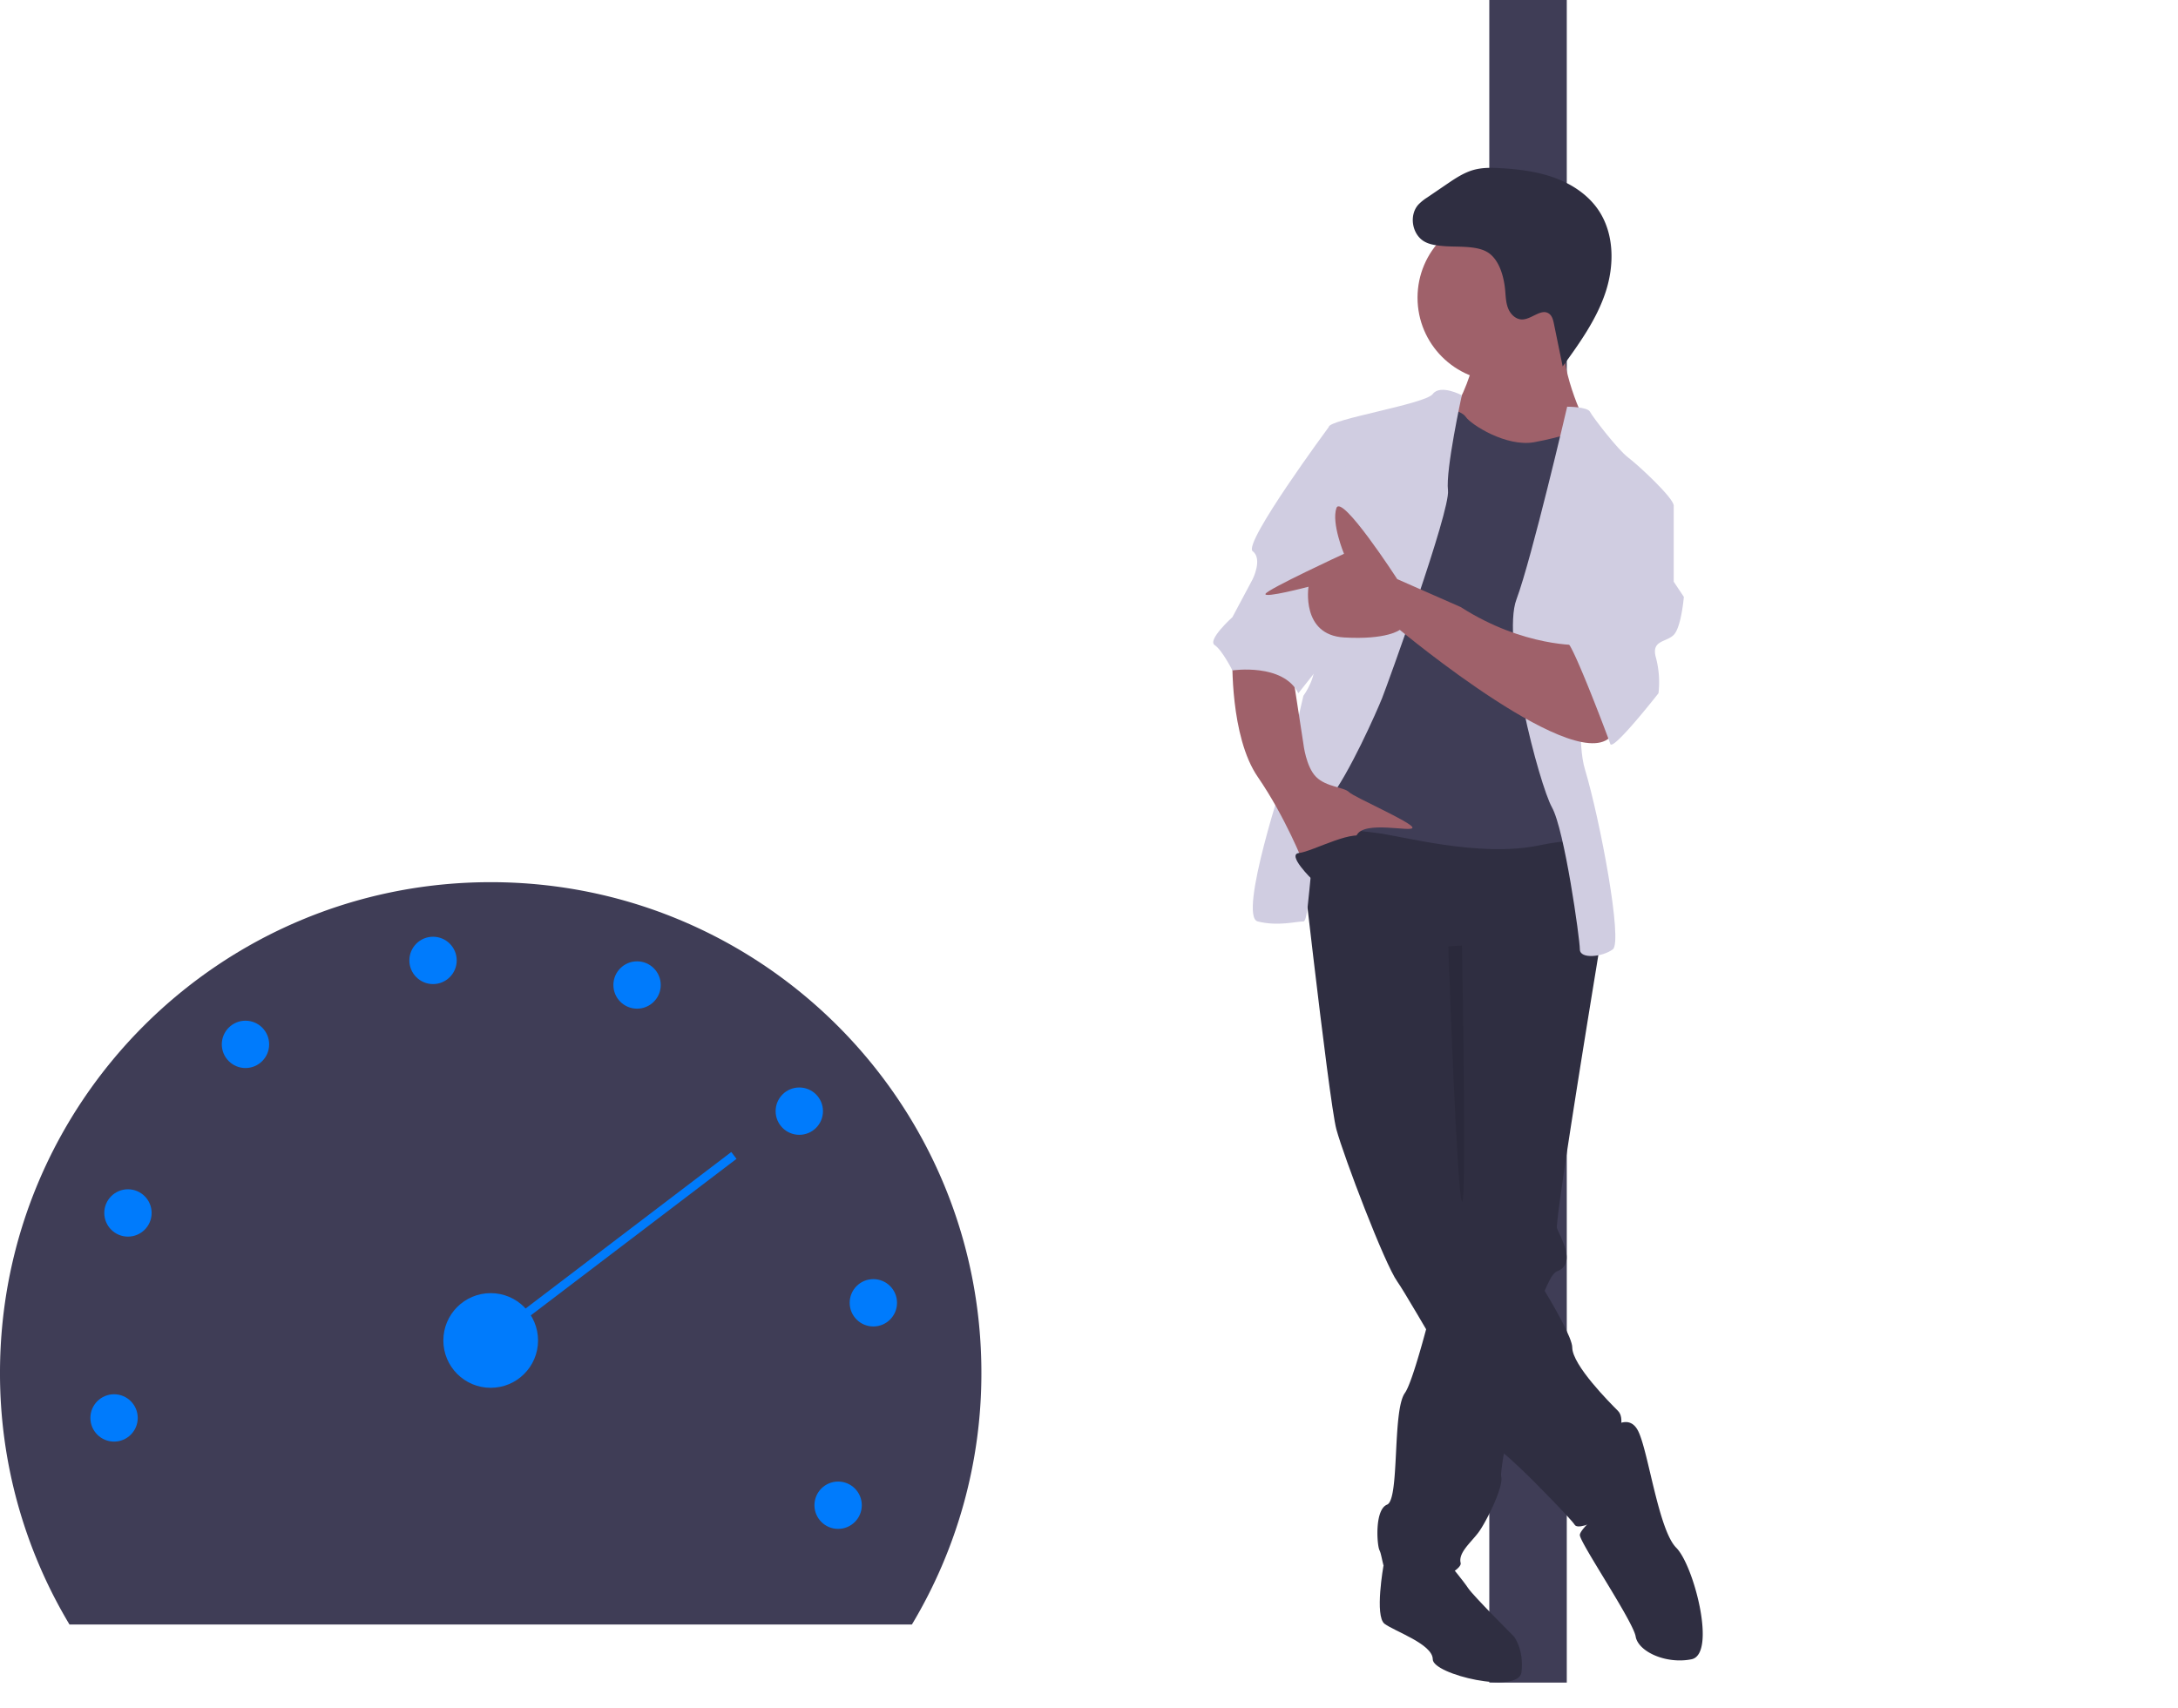 <?xml version="1.0" encoding="UTF-8"?>
<svg data-name="Layer 1" version="1.1" viewBox="0 0 1012 794" xmlns="http://www.w3.org/2000/svg">
<path d="m692 0h36v782h-36z" fill="#3f3d56"/>
<path d="m649.23 732.29-6.382-4.741s-4.224 23.597 0.49 27.132 22.39 9.428 22.39 16.498 40.068 16.499 41.246 5.893-3.535-16.499-3.535-16.499-18.855-18.855-21.212-22.39-8.25-10.607-8.25-10.607z" fill="#2f2e41"/>
<path d="m743.5 438.85s-0.177 1.037-0.483 2.935a1070.5 1070.5 0 0 0-1.144 7c-4.95 30.204-19.385 119.12-18.407 122.05 1.178 3.535 9.427 16.498 0 20.034-0.908 0.342-1.886 1.45-2.935 3.193a68.494 68.494 0 0 0-4.984 11.761c-5.622 16.31-11.632 42.413-15.108 60.49-1.52 7.944-2.558 14.331-2.864 17.678a9.612 9.612 0 0 0-0.035 2.333c1.178 4.714-7.071 21.212-10.606 25.926s-9.428 9.428-8.25 14.142-29.461 17.677-32.997 9.428-3.535-12.964-4.713-15.32-2.357-18.856 3.535-21.213 2.357-43.603 8.25-51.852c1.967-2.746 4.972-12.044 8.119-23.228a764.88 764.88 0 0 0 3.712-13.729c4.973-19.173 9.38-38.465 9.38-38.465l-1.178-137.88 64.815-8.249 1.662 3.665 3.311 7.271zm3.535 226.26s9.428-9.428 14.142 0 9.427 45.96 17.676 54.21 18.856 49.494 7.071 51.851-24.747-3.535-25.926-10.606-25.926-43.603-25.926-47.138 16.498-16.499 16.498-16.499z" fill="#2f2e41"/>
<path d="m602.09 374.04s15.32 137.88 18.856 150.84 22.39 62.458 28.283 70.708 43.603 75.421 48.317 78.957 14.141 12.963 14.141 12.963 17.677 17.677 20.034 21.212 22.39-7.07 23.57-14.142-1.18-18.855-2.358-23.569 2.357-11.784-1.178-15.32-21.212-21.212-21.212-29.461-30.64-56.566-42.425-67.173-9.428-28.283-9.428-28.283v-71.886l64.816-20.034s-3.536-56.566-11.785-56.566-116.67-18.855-129.63-8.249z" fill="#2f2e41"/>
<circle cx="697.54" cy="138.35" r="38.889" fill="#9f616a"/>
<path d="m684.58 168.99s-4.713 17.677-10.606 22.39 15.32 24.748 15.32 24.748l40.068 2.357 7.07-22.39s-12.962-25.927-9.427-42.425-42.424 15.32-42.424 15.32z" fill="#9f616a"/>
<path d="m668.08 189.02s10.606 1.178 12.963 4.713 18.856 14.142 31.819 11.785 21.212-5.892 23.569-4.714 7.07 25.926 7.07 25.926l-12.962 37.711 2.356 103.7 3.536 28.283s7.07-9.428-21.212-3.536-64.816-4.713-76.6-5.892-31.819-4.714-32.997-11.785 3.535-32.996 3.535-32.996l18.855-78.957 11.785-42.425z" fill="#3f3d56"/>
<path d="m679.23 183.7s-9.97-5.287-13.505-0.573-48.317 11.785-48.317 15.32-9.427 98.991-7.07 107.24-4.714 17.677-4.714 17.677l-8.25 35.354s-22.39 67.172-12.963 69.53 17.677 0 21.213 0 2.357-44.782 11.784-56.567 22.391-41.246 24.748-47.138 31.818-87.206 30.64-96.634 6.433-44.208 6.433-44.208zm48.954 5.32s9.427 0 10.606 2.357 12.963 17.676 17.677 21.212 21.212 18.855 21.212 22.39-34.175 29.462-34.175 29.462-14.142 69.53-7.071 93.099 17.677 80.135 12.963 83.67-15.32 4.714-15.32 0-7.07-55.387-12.963-65.994-23.57-77.778-16.499-96.633 23.57-89.563 23.57-89.563z" fill="#d0cde1"/>
<path d="m572.63 305.69s-1.179 36.533 11.784 55.388 21.213 40.068 21.213 40.068 21.212-5.893 24.747-12.963 25.927-1.179 25.927-3.536-27.105-14.141-29.462-16.498-10.606-2.357-15.32-7.071-5.892-15.32-5.892-15.32l-4.714-30.64z" fill="#9f616a"/>
<path d="M670.759 114.367c-2.992-.271-6.078-.57-8.722-1.996-5.924-3.195-7.495-12.294-2.985-17.29a22.344 22.344 0 014.143-3.332l8.958-6.098c3.962-2.696 8.017-5.437 12.638-6.708 4.18-1.15 8.594-1.032 12.92-.763 8.399.522 16.85 1.6 24.749 4.5s15.268 7.75 20.052 14.673c7.585 10.975 7.689 25.775 3.512 38.444s-12.113 23.702-19.932 34.51l-4.056-19.794c-.362-1.764-.83-3.696-2.295-4.74-3.645-2.593-8.103 2.732-12.576 2.698-2.874-.023-5.287-2.387-6.376-5.046s-1.161-5.606-1.413-8.469c-.534-6.064-2.654-14.502-8.396-17.846-5.352-3.117-14.206-2.196-20.221-2.743z" fill="#2f2e41"/>
<path d="m672.94 439.8s3.98 115.13 6.338 118.66 0-119.02 0-119.02z" opacity=".1"/>
<path d="m626.84 198.45h-9.428s-40.067 54.21-35.354 57.745 0 12.963 0 12.963l-9.427 17.677s-11.785 10.606-8.25 12.963 8.25 11.785 8.25 11.785 23.569-3.536 30.64 10.606l15.284-19.296z" fill="#d0cde1"/>
<path d="m734.08 299.8s-25.926 1.178-55.388-17.677l-29.461-12.963s-25.926-40.068-28.283-32.997 3.535 21.212 3.535 21.212-35.555 16.455-36.479 18.63 19.98-3.31 19.98-3.31-3.535 22.391 16.5 23.57 25.925-3.536 25.925-3.536 84.85 70.708 98.991 48.317-15.32-41.246-15.32-41.246z" fill="#9f616a"/>
<path d="m764.72 230.27 12.963 4.714v35.353l4.714 7.071s-1.179 14.142-4.714 17.677-10.606 2.357-8.25 10.606a44.667 44.667 0 0 1 1.18 16.499s-21.213 27.104-22.392 23.569-17.676-47.139-20.033-47.139 23.569-68.35 23.569-68.35z" fill="#d0cde1"/>
<path d="m609.75 408.8s-12.185-11.785-6.092-12.374 27.305-12.374 30.84-6.482-24.748 18.856-24.748 18.856z" fill="#2f2e41"/>
<path d="M423.717 755A226.922 226.922 0 00456 638c0-125.921-102.08-228-228-228S0 512.079 0 638a226.922 226.922 0 0032.283 117z" fill="#3f3d56"/>
<circle cx="228" cy="623" r="22" fill="#007bfc"/>
<circle cx="53" cy="659" r="11" fill="#007bfc"/>
<circle cx="59.454" cy="563.73" r="11" fill="#007bfc"/>
<circle cx="114.06" cy="485.38" r="11" fill="#007bfc"/>
<circle cx="201.21" cy="446.36" r="11" fill="#007bfc"/>
<circle cx="296.01" cy="457.79" r="11" fill="#007bfc"/>
<circle cx="371.39" cy="516.42" r="11" fill="#007bfc"/>
<circle cx="405.8" cy="605.49" r="11" fill="#007bfc"/>
<circle cx="389.43" cy="699.57" r="11" fill="#007bfc"/>
<path d="m228 623 113-86" fill="none" stroke="#007bfc" stroke-miterlimit="10" stroke-width="4"/>
</svg>
